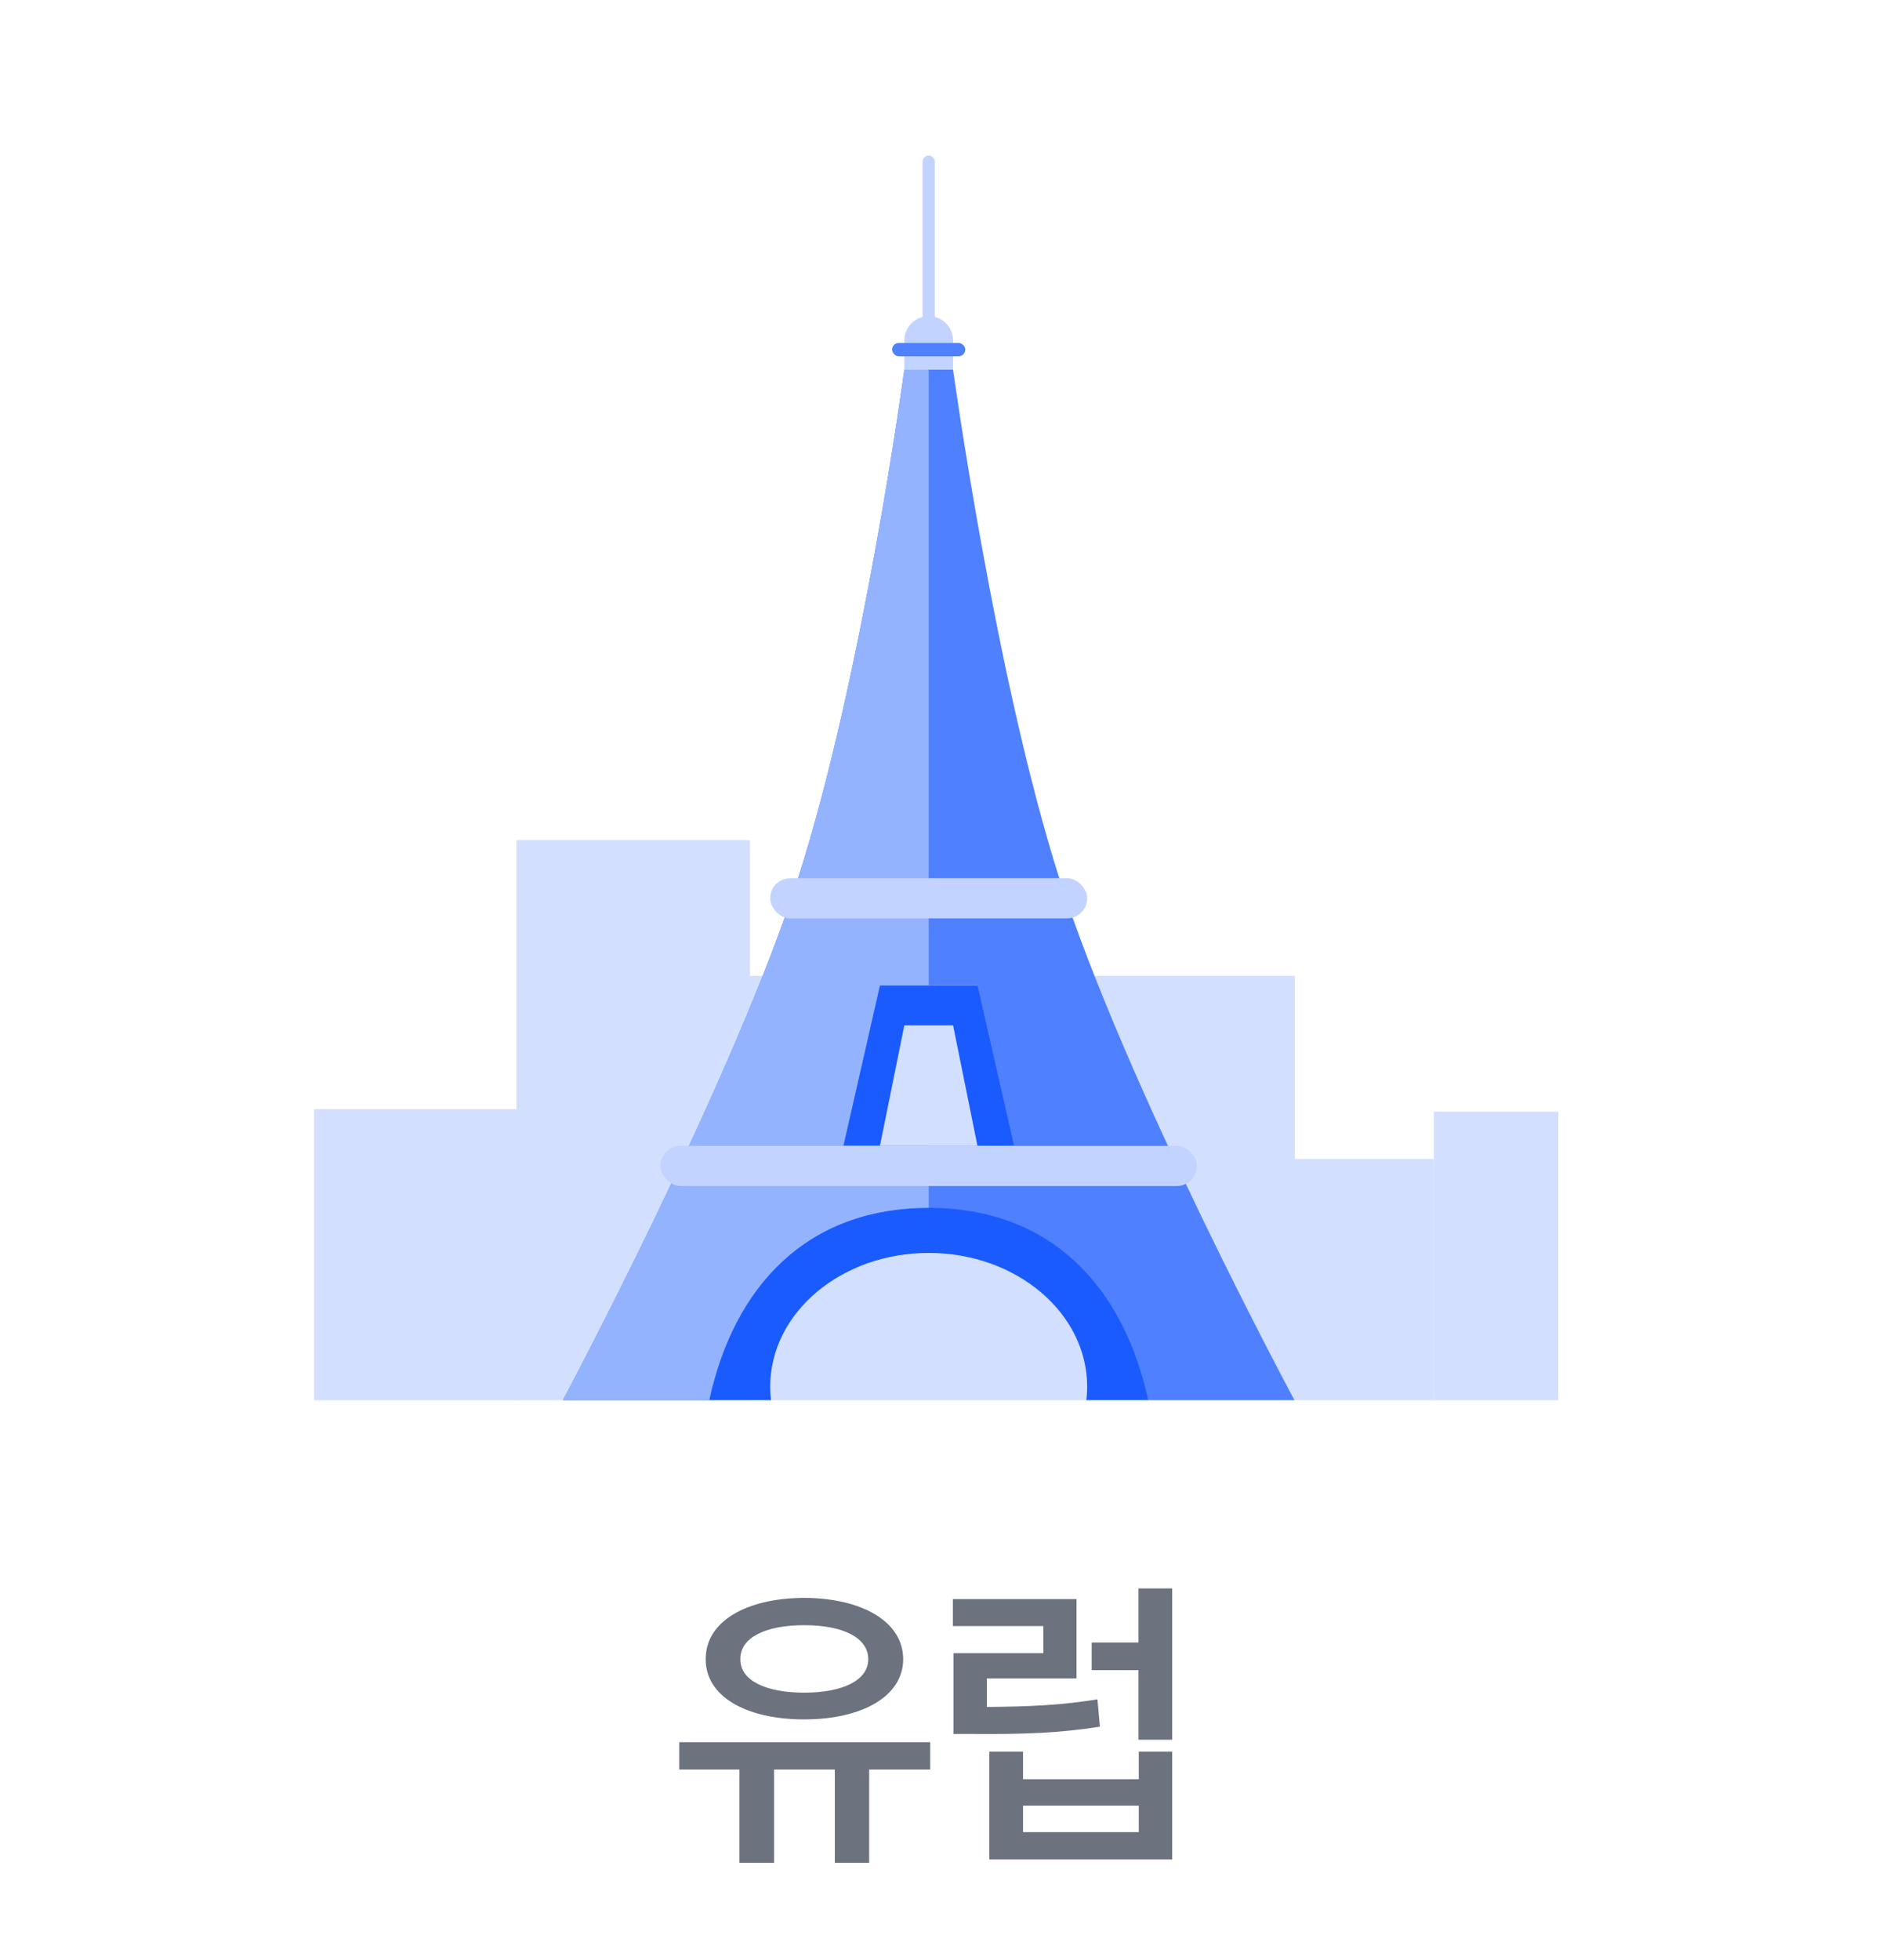 <svg width="121" height="126" viewBox="0 0 121 126" fill="none" xmlns="http://www.w3.org/2000/svg">
<path d="M20.193 71.298H33.266V89.999H20.193V71.298Z" fill="#D3DFFF"/>
<path d="M33.204 54H48.217V90H33.204V54Z" fill="#D3DFFF"/>
<path d="M46.216 62.727H83.249V89.999H46.216V62.727Z" fill="#D3DFFF"/>
<path d="M83.178 74.5H92.186V90H83.178V74.5Z" fill="#D3DFFF"/>
<path d="M92.186 71.454H100.193V90H92.186V71.454Z" fill="#D3DFFF"/>
<path d="M65.196 73.654H54.222V63.332H65.196V73.654ZM56.574 73.653H62.844L61.277 65.912H58.141L56.574 73.653Z" fill="#1A5BFF"/>
<path d="M73.818 89.999H69.847C69.881 89.716 69.898 89.428 69.898 89.138C69.898 84.387 65.336 80.536 59.709 80.536C54.081 80.536 49.518 84.387 49.518 89.138C49.518 89.428 49.536 89.716 49.569 89.999H45.599V77.096H73.818V89.999Z" fill="#1A5BFF"/>
<path d="M61.276 23.764C61.278 23.777 64.001 43.579 68.107 56.451C72.365 69.803 83.194 89.943 83.224 89.998H73.818C72.227 82.682 67.547 77.639 59.708 77.639C51.87 77.639 47.19 82.682 45.599 89.998H36.193C36.226 89.936 47.118 69.532 51.31 56.451C55.508 43.35 58.141 23.764 58.141 23.764H61.276ZM56.574 63.332L54.222 73.654H65.196L62.844 63.332H56.574Z" fill="#4E80FF"/>
<rect x="59.317" y="10" width="0.784" height="12.043" rx="0.392" fill="#C2D3FF"/>
<path d="M58.141 21.89C58.141 21.024 58.843 20.322 59.709 20.322C60.575 20.322 61.276 21.024 61.276 21.89V23.763H58.141V21.89Z" fill="#C2D3FF"/>
<rect x="57.357" y="22.043" width="4.703" height="0.86" rx="0.43" fill="#4E80FF"/>
<path d="M59.708 63.332H56.574L54.222 73.654H59.708V77.639C51.87 77.639 47.19 82.682 45.599 89.998H36.193C36.226 89.936 47.118 69.532 51.31 56.451C55.508 43.35 58.141 23.764 58.141 23.764H59.708V63.332Z" fill="#94B3FF"/>
<rect x="42.463" y="73.654" width="34.49" height="2.581" rx="1.29" fill="#C2D3FF"/>
<rect x="49.518" y="56.45" width="20.38" height="2.581" rx="1.29" fill="#C2D3FF"/>
<path d="M59.807 111.984V113.742H55.881V119.738H53.674V113.742H49.768V119.738H47.541V113.742H43.674V111.984H59.807ZM51.702 102.707C55.452 102.727 58.069 104.25 58.069 106.652C58.069 109.016 55.452 110.52 51.702 110.52C47.932 110.52 45.354 109.016 45.373 106.652C45.354 104.25 47.932 102.727 51.702 102.707ZM51.702 104.465C49.202 104.465 47.58 105.266 47.6 106.652C47.58 108 49.202 108.801 51.702 108.801C54.202 108.801 55.823 108 55.823 106.652C55.823 105.266 54.202 104.465 51.702 104.465ZM75.364 102.102V111.828H73.196V107.355H70.188V105.578H73.196V102.102H75.364ZM65.774 112.59V114.367H73.216V112.59H75.364V119.523H63.606V112.59H65.774ZM65.774 117.766H73.216V116.066H65.774V117.766ZM69.212 102.785V107.883H63.45V109.719C66.194 109.699 68.216 109.611 70.559 109.23L70.716 110.988C68.118 111.398 65.872 111.477 62.688 111.457H61.301V106.262H67.083V104.523H61.262V102.785H69.212Z" fill="#6C727E"/>
</svg>
